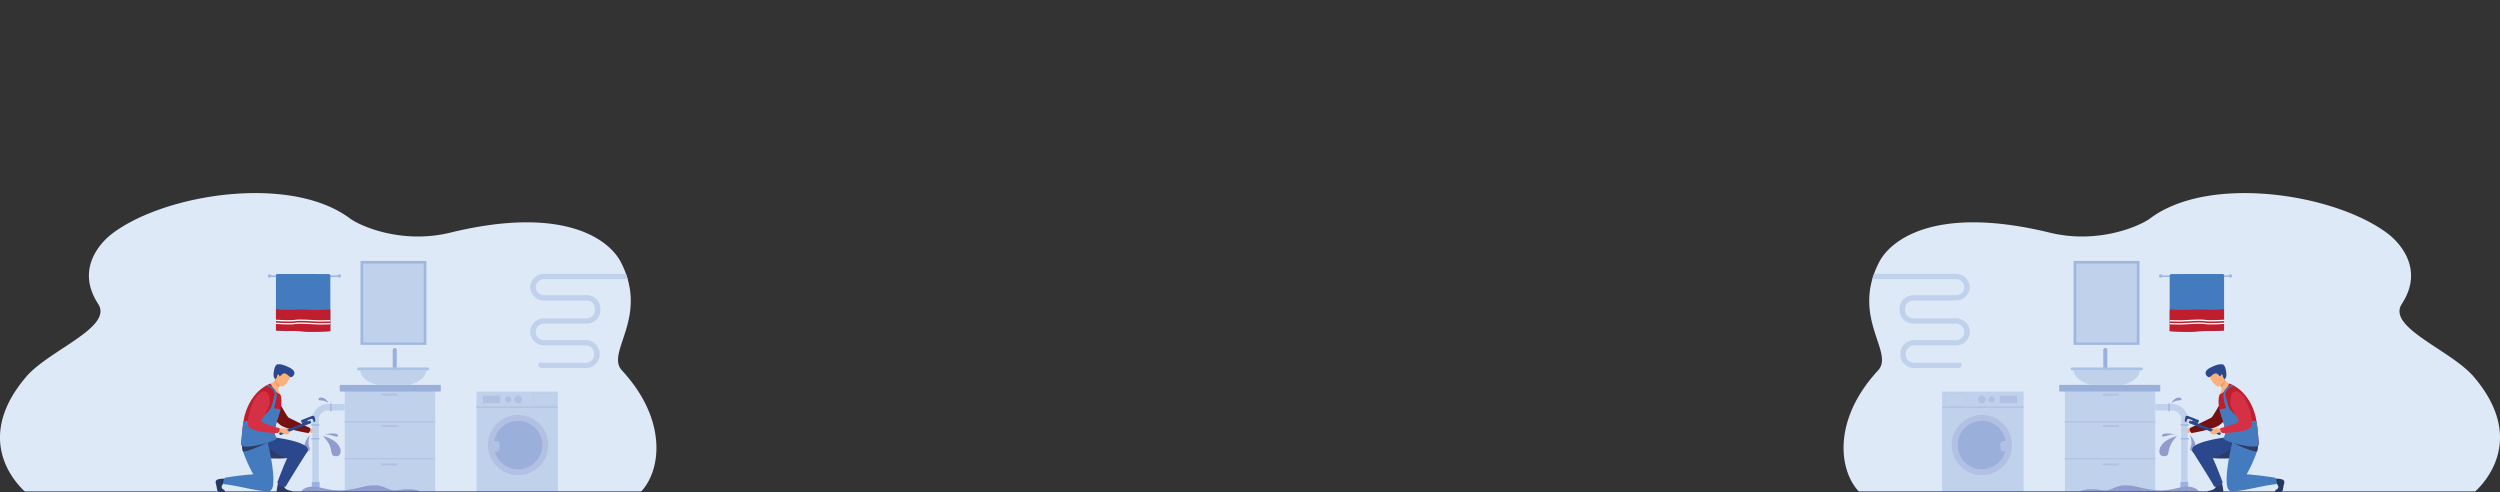 <svg xmlns="http://www.w3.org/2000/svg" viewBox="0 0 4281.57 843.3"><rect x="0" y="0" width="4281.57" height="843.3" fill="#333333" stroke="none"/><defs><style>.cls-1{fill:#dee9f7;}.cls-2{fill:#c0d1ec;}.cls-3{fill:#b2c1e3;}.cls-4{fill:#9ab0db;}.cls-5{fill:#9fb6df;}.cls-6{fill:#447bbf;}.cls-7{fill:#be1e2d;}.cls-8{fill:#fff;}.cls-9{fill:#a8c3e6;}.cls-10{fill:#919bce;}.cls-11{fill:#fab17e;}.cls-12{fill:#751113;}.cls-13{fill:#2b488c;}.cls-14{fill:#2e3b65;}.cls-15{fill:#ee985e;}.cls-16{fill:#243962;}.cls-17{fill:#97b3de;}.cls-18{fill:#6a75b8;}.cls-19{fill:#d63044;}.cls-20{fill:none;}</style></defs><g id="Layer_2" data-name="Layer 2"><g id="Layer_1-2" data-name="Layer 1"><path class="cls-1" d="M4237.49,843.27c-64.44,0-1052.58.07-1052.58,0-36.19-36.7-46.86-124.31,31.54-208.92,28.71-31-47.47-90.41,2-185.75,18.79-36.22,93.86-98.49,292-50.17,84.22,20.54,155.7-12.26,171.52-24.11A175.85,175.85,0,0,1,3711,356.79c109-52.75,297.38-19.15,379.6,44.25,11.65,9,64.62,55.49,22.87,119.41-26.37,40.35,84.09,78.89,123.34,125C4336.64,762.58,4238.4,841.74,4237.49,843.27Z"/><path class="cls-2" d="M3373.42,568.05v.66c0,12.59-10.67,22.83-23.77,22.83h-71.24c-7.92,0-14.36,6.18-14.36,13.78v2.17c0,7.6,6.44,13.78,14.36,13.78h78.64a2.9,2.9,0,0,1,2.9,2.9,6.15,6.15,0,0,1-6.15,6.15h-75.39c-13.11,0-23.78-10.24-23.78-22.83v-2.17c0-12.59,10.67-22.82,23.78-22.82h71.24c7.91,0,14.35-6.19,14.35-13.79v-.66c0-7.6-6.44-13.78-14.35-13.78h-72.57c-13.11,0-23.77-10.24-23.77-22.83v-3.06c0-12.58,10.66-22.82,23.77-22.82h72.57c7.91,0,14.35-6.18,14.35-13.78S3357.56,478,3349.65,478H3206.59q1.27-4.46,2.91-9h140.15c13.1,0,23.77,10.24,23.77,22.83s-10.67,22.82-23.77,22.82h-72.57c-7.91,0-14.36,6.19-14.36,13.78v3.06c0,7.61,6.45,13.79,14.36,13.79h72.57C3362.75,545.23,3373.42,555.47,3373.42,568.05Z"/><rect class="cls-2" x="3326.17" y="670.53" width="139.44" height="171.65"/><rect class="cls-3" x="3326.17" y="696.13" width="139.44" height="2.33"/><path class="cls-3" d="M3367.43,693.86h-37.06V674.05h37.06Zm-36.6-.47H3367V674.51h-36.13Z"/><path class="cls-3" d="M3387.59,684a6.65,6.65,0,1,1,6.64,6.64A6.64,6.64,0,0,1,3387.59,684Z"/><path class="cls-3" d="M3405.54,684a5.42,5.42,0,1,1,5.42,5.42A5.42,5.42,0,0,1,3405.54,684Z"/><rect class="cls-3" x="3424.85" y="677.59" width="29.68" height="12.73"/><circle class="cls-3" cx="3394.23" cy="762.25" r="51.66"/><circle class="cls-4" cx="3394.23" cy="762.25" r="41.54" transform="translate(-33.48 168.44) rotate(-2.83)"/><rect class="cls-3" x="3426" y="755.26" width="15.36" height="18.15" rx="4.7"/><rect class="cls-5" x="3698.99" y="471.66" width="121.79" height="2.74"/><path class="cls-5" d="M3697.59,472.63a2.89,2.89,0,1,1,2.88,2.88A2.88,2.88,0,0,1,3697.59,472.63Z"/><path class="cls-5" d="M3817.06,472.63a2.89,2.89,0,1,1,2.89,2.88A2.89,2.89,0,0,1,3817.06,472.63Z"/><path class="cls-6" d="M3809,471.73V565.9c-9.35,1.6-33.75.23-47.66,1.82s-45.48-.54-45.48-.54v-95a2.83,2.83,0,0,1,2.82-2.83l87.8-.13A2.52,2.52,0,0,1,3809,471.73Z"/><path class="cls-7" d="M3809,529.23V565.9c-9.35,1.6-33.75.23-47.66,1.82s-45.48-.54-45.48-.54v-35.3c.22-1.26.34-2,.34-2a319.37,319.37,0,0,0,38.3.43C3772.37,529.19,3793.91,532.12,3809,529.23Z"/><path class="cls-8" d="M3732.89,550.78c-7.62,0-16.53-.37-17-.39l.09-2.28c.17,0,16.45.68,23.83.23l1.74-.11c8.94-.55,27.54-1.7,35.31-.41,8,1.33,32.63-.3,32.88-.31l.15,2.27c-1,.07-25.16,1.67-33.4.29-7.52-1.25-26.63-.07-34.8.44l-1.74.11C3738,550.73,3735.52,550.78,3732.89,550.78Z"/><path class="cls-8" d="M3732.89,555.8c-7.62,0-16.53-.37-17-.39l.09-2.28c.17,0,16.45.68,23.83.23l1.74-.11c8.94-.55,27.54-1.7,35.31-.41,8,1.33,32.63-.3,32.88-.32l.15,2.28c-1,.07-25.16,1.66-33.4.29-7.52-1.25-26.63-.07-34.8.44l-1.74.11C3738,555.75,3735.52,555.8,3732.89,555.8Z"/><rect class="cls-5" x="3551.29" y="446.9" width="112.85" height="143.72"/><rect class="cls-2" x="3555.86" y="451.4" width="103.7" height="135.28"/><rect class="cls-2" x="3536.34" y="668.21" width="154.82" height="173.68"/><rect class="cls-3" x="3536.34" y="721.49" width="154.82" height="2.06"/><rect class="cls-3" x="3600.78" y="674.15" width="28.08" height="3.44" rx="1.05"/><rect class="cls-3" x="3536.34" y="784.52" width="154.82" height="2.06"/><rect class="cls-3" x="3600.78" y="727.79" width="28.08" height="3.44" rx="1.05"/><rect class="cls-3" x="3600.78" y="793.63" width="28.08" height="3.44" rx="1.05"/><rect class="cls-4" x="3526.7" y="659.15" width="173.01" height="11.38"/><path class="cls-4" d="M3605.62,634.35h0a3.47,3.47,0,0,1-3.46-3.46V599.44a3.47,3.47,0,0,1,3.46-3.46h0a3.47,3.47,0,0,1,3.46,3.46v31.45A3.47,3.47,0,0,1,3605.62,634.35Z"/><path class="cls-2" d="M3664.69,634.35c0,10.63-11.49,19.91-28.54,24.84h-56c-17-4.93-28.53-14.21-28.53-24.84Z"/><path class="cls-9" d="M3667.48,634.35H3548.8a2.5,2.5,0,0,1-2.49-2.49h0a2.5,2.5,0,0,1,2.49-2.49h118.68a2.5,2.5,0,0,1,2.49,2.49h0A2.5,2.5,0,0,1,3667.48,634.35Z"/><path class="cls-10" d="M3728.65,746.64s-30.54,7-30.54,27c0,0,.31,10.09,11.27,7.3C3717.92,778.81,3708.37,766.93,3728.65,746.64Z"/><path class="cls-10" d="M3726.8,744.08s-21.57-4.3-23.55.74C3700.18,752.6,3715.15,742.36,3726.8,744.08Z"/><path class="cls-10" d="M3751.1,745.07s13.09,15.09,7.89,24.61c-.72,1.34-2.26,3.65-6.45,2.13s.89-7,.7-14A66.46,66.46,0,0,0,3751.1,745.07Z"/><path class="cls-11" d="M3739.92,742.12c3.41.54,11.33-1.83,11.91-1.88,4.92-.48.18-5.31.18-5.31s-7.73-1.7-9-1.6a12.86,12.86,0,0,0-1.88.36l1.32,1.29s-6.44.68-6.5,2.18A5,5,0,0,0,3739.92,742.12Z"/><path class="cls-11" d="M3743,733.33l-5.47.66c0,1.44,4.21,1,4.42,1.68s1.17-1,1.17-1Z"/><path class="cls-11" d="M3794,733.77s-7.37.72-6.89,1.5,3.7,1.12,3.7,1.12l2.59-1.67Z"/><path class="cls-12" d="M3750.49,737.32c-1.19-3.42.47-4.49.47-4.49s33.74-16,36.5-17.77,21.31-35.55,21.31-35.55,6.88-13.81,15.64-13.54c7.61.24,11.84,5,14.18,10a16,16,0,0,1-2.88,17.74c-10.1,10.69-30.4,31.86-35.65,35.08-11.7,7.15-46.77,12.94-46.77,12.94A11.46,11.46,0,0,1,3750.49,737.32Z"/><path class="cls-13" d="M3755.43,774c5.09,5.87,15.83,9.66,36.55,10.63,1.66.07,3.34.14,5,.19s3.47.09,5.2.11c5.63.08,11.24,0,16.58-.16,5.17-.18,10.1-.46,14.57-.84,8.74-.72,15.72-1.78,19.32-3a6.78,6.78,0,0,0,2.29-1.13,3.83,3.83,0,0,0,.89-1.15c1.31-2.43.63-6.4-.95-10.78-2.3-6.37-6.53-13.6-9.37-18.12-.57-.91-1.08-1.7-1.51-2.35-.87-1.33-1.41-2.11-1.41-2.11s-9.68.9-22.93,2.62c-2.7.35-5.56.73-8.51,1.15-28.49,4-56.88,11.27-56.85,20.88C3754.32,771.4,3754.23,772.61,3755.43,774Z"/><path class="cls-14" d="M3790.71,784.5c1.73,0,9.76.4,11.49.42,5.63.08,11.24,0,16.58-.16l5-20.24C3816,775.36,3793.2,783.8,3790.71,784.5Z"/><path class="cls-14" d="M3807.49,843.27h-27.62a4.91,4.91,0,0,1,4.05-2.87c4.35-.77,11.9-3.12,10.93-9.4s9.62-7.18,9.62-7.18S3808.88,840.85,3807.49,843.27Z"/><path class="cls-13" d="M3755,773s34.26,53.91,37.11,60.31c0,0,11.66,1.09,14.46-7.24,0,0-20.36-56.89-29.31-61.58S3755,773,3755,773Z"/><path class="cls-11" d="M3824.08,659.46s-11.8,16.15-22.32,17a32.71,32.71,0,0,1,2.44-6.75,7.12,7.12,0,0,0-.12-6.75.41.41,0,0,1,0-.09,62.47,62.47,0,0,1-3-5.85l4.84-8.75,1-4.71a31.75,31.75,0,0,0,2.85,5.93A22.41,22.41,0,0,0,3824.08,659.46Z"/><path class="cls-15" d="M3810.19,649.43a13.58,13.58,0,0,1-6.16,13.46,62.47,62.47,0,0,1-3-5.85l4.84-8.75C3809.75,647.72,3810.19,649.43,3810.19,649.43Z"/><path class="cls-11" d="M3799.57,661.92s14.8-8.06,9.64-17.2-6.73-16.34-16.4-11.58-9.52,9.28-8.53,12.75S3795.59,663.78,3799.57,661.92Z"/><path class="cls-13" d="M3809.16,626.52c.08-.23.37-.5,1.11-.84a3.25,3.25,0,0,0-1.58.15c-.57-1-1.86-2.7-3.86-2.46a2.51,2.51,0,0,1,1.75,1.25c-2.95-1.39-8.08-1.24-20.19,4.59-15.95,7.67-6.39,16.28-3.77,16.74s6.64-5.12,10.74-6.34,7.1,4.33,8.75,4.61.58-.93,2.08-2.47,2.86,1.45,3.1,3.65,2.9,4,2.9,4,.87-.17,2.33-3.91-.68-16.39-2.8-18.45Z"/><path class="cls-16" d="M3897.53,825.65s3.44,5.22,4.24,6.91-.77,5.3-3.13,5.84c-2.08.48-2.39,4.17-2.39,4.17h10.09a2.66,2.66,0,0,0,2.44-1.49c1.43-3.14,1.75-7.21,2-8.57.6-2.87,1.79-5.27,1.27-8.19s-5.5-4.59-14.56-4.56C3887.57,819.79,3897.53,825.65,3897.53,825.65Z"/><path class="cls-7" d="M3867.85,762.64c-7.61,8.07-63.5-8.62-58.81-12.87,1.19-1.08.78-2.37,1.27-4.11,2.32-8.25-2.3-22.37-4.28-27.84-.46-1.27-.78-2.07-.84-2.24a96,96,0,0,1-4.31-15.56c-1.84-9.86-1.81-19,.71-24.65a.59.59,0,0,0,0-.08c10.47-3.06,16.24-18.46,16.24-18.46s33.16,9.42,45.2,56.74c0,0,.62,3,1.39,7.55h0c.24,1.39.48,2.92.73,4.56,1.29,8.42,2,19.22,2.8,27.26,0,.28.05.56.08.85C3868.45,757.26,3869.12,761.3,3867.85,762.64Z"/><path class="cls-6" d="M3823.84,754.64s5.58.74,16.81,1.56c11.65.87,24,2.7,26,6.61.66,1.3.2,4.58-1.1,9.11-2.87,10-9.83,26.13-17.78,40.43C3868.18,813.53,3896,818,3896,818a12.2,12.2,0,0,1,2.64,11.15c-1.45,0-5.83.63-11.81,1.6-21.66,3.48-48,10.65-64.39,10.65-3.58,0-6.26-2.54-7.35-5.86h0C3808.32,815.11,3823.84,754.64,3823.84,754.64Z"/><path class="cls-14" d="M3865.55,773.44c-11.27-.36-39.53-14.23-39.07-14.34a135.27,135.27,0,0,1,14.17-2.76c11.65.94,24,2.94,26,7.19C3867.31,764.94,3866.85,768.51,3865.55,773.44Z"/><path class="cls-6" d="M3823.43,659.13s-14.18,3-15.56,15.38c-1,9,6.17,29.53,6.17,29.53l4.6-1.88s-8.69-25.3-7.35-29.6c1.71-5.52,9.86-13.77,17.36-10.48Z"/><path class="cls-6" d="M3867.85,762.64c-7.61,8.07-64.7-8.44-60-12.69a8.91,8.91,0,0,0,2.48-4.29c2.32-8.25-2.3-22.37-4.28-27.84-.46-1.27-4.83-16.3-4.89-16.46l16.07-3.48s4.55,7.83,10.46,11.85a65.25,65.25,0,0,0,36.79,11.39h0c.24,1.39.48,2.92.73,4.56,1.29,8.42,2,19.22,2.8,27.26,0,.28.05.56.08.85C3868.45,757.26,3869.12,761.3,3867.85,762.64Z"/><path class="cls-2" d="M3746.67,841.89h-11.06V718.58A15.66,15.66,0,0,0,3720,702.94h-28.81V691.88H3720a26.73,26.73,0,0,1,26.7,26.7Z"/><rect class="cls-17" x="3713.91" y="690.59" width="2" height="14.14"/><rect class="cls-17" x="3740.57" y="720.7" width="2" height="14.14" transform="translate(4469.34 -3013.8) rotate(90)"/><rect class="cls-17" x="3740.57" y="744.44" width="2" height="14.14" transform="translate(4493.08 -2990.06) rotate(90)"/><rect class="cls-17" x="3734.19" y="825.38" width="13.37" height="16.51"/><path class="cls-13" d="M3748.36,724.39l52,20.42a2,2,0,0,0,2.62-1.14l.34-.87a1.72,1.72,0,0,0-1-2.22L3750.06,720Z"/><path class="cls-13" d="M3743.31,722.68l1.16.45.35-2.63a3.46,3.46,0,0,1,4.61-2.89l15.18,6,1.5-3.83-19.22-7.56a3.3,3.3,0,0,0-4.36,2.59l-.87,4.81A2.75,2.75,0,0,0,3743.31,722.68Z"/><rect class="cls-13" x="3754.54" y="719.36" width="10.2" height="5.83" transform="translate(6994.69 2769.49) rotate(-158.55)"/><path class="cls-18" d="M3762.05,723.54a.64.64,0,1,0-.84.36A.64.64,0,0,0,3762.05,723.54Z"/><path class="cls-18" d="M3758.22,722a.64.64,0,1,0-.84.37A.64.64,0,0,0,3758.22,722Z"/><path class="cls-11" d="M3805,733.12a30.37,30.37,0,0,1-5.28.69c-2.45.08-5.05-.38-6.23.11-2.49,1-10.37,6.46-6.57,8.78a8.76,8.76,0,0,0,10.33-.6c2.6-2.11,9.67-2.28,9.67-2.28Z"/><path class="cls-19" d="M3831.45,670.53c17.09,4.94,27.5,46,25.09,58.24s-50.66,12.92-50.66,12.92-2.71-2.13-3-4.32a9.87,9.87,0,0,1,0-4.08s30.51-8.28,31.21-11.8-14.69-22.2-14.45-32.32S3822.13,667.85,3831.45,670.53Z"/><path class="cls-10" d="M3766.25,841.89s-6.61-10.46-25.37-8.26-32.13,12.29-76.88,1-40.71,9-66.2,4.6-36.67,2.63-36.67,2.63Z"/><path class="cls-10" d="M3718.92,690.59s5.12-11.46,15-9.37a2.59,2.59,0,0,1,1.9,3.23C3735.18,687,3727.46,683.51,3718.92,690.59Z"/><path class="cls-1" d="M44.08,843.27c64.43,0,1052.57.07,1052.57,0,36.2-36.7,46.86-124.31-31.53-208.92-28.71-31,47.47-90.41-2-185.75-18.79-36.22-93.85-98.49-291.94-50.17C687,419,615.49,386.17,599.67,374.32a176.36,176.36,0,0,0-29.14-17.53C461.52,304,273.16,337.64,190.94,401c-11.65,9-64.63,55.49-22.87,119.41,26.37,40.35-84.09,78.89-123.34,125C-55.07,762.58,43.17,841.74,44.08,843.27Z"/><path class="cls-2" d="M908.15,568.05v.66c0,12.59,10.66,22.83,23.77,22.83h71.24c7.91,0,14.35,6.18,14.35,13.78v2.17c0,7.6-6.44,13.78-14.35,13.78H924.51a2.9,2.9,0,0,0-2.9,2.9,6.16,6.16,0,0,0,6.15,6.15h75.4c13.11,0,23.77-10.24,23.77-22.83v-2.17c0-12.59-10.66-22.82-23.77-22.82H931.92c-7.91,0-14.35-6.19-14.35-13.79v-.66c0-7.6,6.44-13.78,14.35-13.78h72.57c13.1,0,23.77-10.24,23.77-22.83v-3.06c0-12.58-10.67-22.82-23.77-22.82H931.92c-7.91,0-14.35-6.18-14.35-13.78S924,478,931.92,478H1075q-1.27-4.46-2.92-9H931.92c-13.11,0-23.77,10.24-23.77,22.83s10.66,22.82,23.77,22.82h72.57c7.91,0,14.35,6.19,14.35,13.78v3.06c0,7.61-6.44,13.79-14.35,13.79H931.92C918.81,545.23,908.15,555.47,908.15,568.05Z"/><rect class="cls-2" x="815.96" y="670.53" width="139.44" height="171.65" transform="translate(1771.35 1512.72) rotate(-180)"/><rect class="cls-3" x="815.96" y="696.13" width="139.44" height="2.33" transform="translate(1771.35 1394.59) rotate(-180)"/><path class="cls-3" d="M914.14,674.05H951.2v19.81H914.14Zm36.59.46H914.6v18.88h36.13Z"/><path class="cls-3" d="M894,684a6.64,6.64,0,1,0-6.64,6.64A6.64,6.64,0,0,0,894,684Z"/><path class="cls-3" d="M876,684a5.41,5.41,0,1,0-5.41,5.42A5.41,5.41,0,0,0,876,684Z"/><rect class="cls-3" x="827.04" y="677.59" width="29.68" height="12.73" transform="translate(1683.75 1367.9) rotate(-180)"/><circle class="cls-3" cx="887.33" cy="762.25" r="51.66"/><circle class="cls-4" cx="887.33" cy="762.25" r="41.54" transform="translate(82.22 1610.88) rotate(-87.17)"/><rect class="cls-3" x="840.2" y="755.26" width="15.36" height="18.15" rx="4.7" transform="translate(1695.77 1528.68) rotate(180)"/><rect class="cls-5" x="460.78" y="471.66" width="121.79" height="2.74" transform="translate(1043.36 946.05) rotate(-180)"/><path class="cls-5" d="M584,472.63a2.89,2.89,0,1,0-2.89,2.88A2.89,2.89,0,0,0,584,472.63Z"/><path class="cls-5" d="M464.51,472.63a2.89,2.89,0,1,0-2.89,2.88A2.89,2.89,0,0,0,464.51,472.63Z"/><path class="cls-6" d="M472.61,471.73V565.9c9.35,1.6,33.76.23,47.67,1.82s45.48-.54,45.48-.54v-95a2.84,2.84,0,0,0-2.83-2.83l-87.79-.13A2.52,2.52,0,0,0,472.61,471.73Z"/><path class="cls-7" d="M472.61,529.23V565.9c9.35,1.6,33.76.23,47.67,1.82s45.48-.54,45.48-.54v-35.3l-.35-2a319.24,319.24,0,0,1-38.29.43C509.19,529.19,487.66,532.12,472.61,529.23Z"/><path class="cls-8" d="M548.68,550.78c7.62,0,16.53-.37,17-.39l-.1-2.28c-.16,0-16.45.68-23.83.23l-1.74-.11c-8.94-.55-27.53-1.7-35.31-.41-8,1.33-32.63-.3-32.88-.31l-.15,2.27c1,.07,25.16,1.67,33.41.29,7.51-1.25,26.63-.07,34.79.44l1.75.11C543.57,550.73,546.05,550.78,548.68,550.78Z"/><path class="cls-8" d="M548.68,555.8c7.62,0,16.53-.37,17-.39l-.1-2.28c-.16,0-16.45.68-23.83.23l-1.74-.11c-8.94-.55-27.53-1.7-35.31-.41-8,1.33-32.63-.3-32.88-.32l-.15,2.28c1,.07,25.16,1.66,33.41.29,7.51-1.25,26.63-.07,34.79.44l1.75.11C543.57,555.75,546.05,555.8,548.68,555.8Z"/><rect class="cls-5" x="617.43" y="446.9" width="112.85" height="143.72" transform="translate(1347.71 1037.52) rotate(-180)"/><rect class="cls-2" x="622" y="451.4" width="103.7" height="135.28" transform="translate(1347.71 1038.08) rotate(-180)"/><rect class="cls-2" x="590.41" y="668.21" width="154.82" height="173.68" transform="translate(1335.63 1510.1) rotate(-180)"/><rect class="cls-3" x="590.41" y="721.49" width="154.82" height="2.06" transform="translate(1335.63 1445.03) rotate(-180)"/><rect class="cls-3" x="652.71" y="674.15" width="28.08" height="3.44" rx="1.05" transform="translate(1333.49 1351.73) rotate(-180)"/><rect class="cls-3" x="590.41" y="784.52" width="154.82" height="2.06" transform="translate(1335.63 1571.1) rotate(-180)"/><rect class="cls-3" x="652.71" y="727.79" width="28.08" height="3.44" rx="1.05" transform="translate(1333.49 1459.03) rotate(-180)"/><rect class="cls-3" x="652.71" y="793.63" width="28.08" height="3.44" rx="1.05" transform="translate(1333.49 1590.71) rotate(180)"/><rect class="cls-4" x="581.86" y="659.15" width="173.01" height="11.38" transform="translate(1336.73 1329.69) rotate(-180)"/><path class="cls-4" d="M676,634.35h0a3.46,3.46,0,0,0,3.45-3.46V599.44A3.47,3.47,0,0,0,676,596h0a3.47,3.47,0,0,0-3.46,3.46v31.45A3.47,3.47,0,0,0,676,634.35Z"/><path class="cls-2" d="M616.87,634.35c0,10.63,11.5,19.91,28.54,24.84h56c17-4.93,28.54-14.21,28.54-24.84Z"/><path class="cls-9" d="M614.08,634.35H732.77a2.5,2.5,0,0,0,2.49-2.49h0a2.5,2.5,0,0,0-2.49-2.49H614.08a2.49,2.49,0,0,0-2.48,2.49h0A2.49,2.49,0,0,0,614.08,634.35Z"/><path class="cls-10" d="M552.92,746.64s30.54,7,30.54,27c0,0-.31,10.09-11.27,7.3C563.64,778.81,573.2,766.93,552.92,746.64Z"/><path class="cls-10" d="M554.76,744.08s21.58-4.3,23.56.74C581.38,752.6,566.41,742.36,554.76,744.08Z"/><path class="cls-10" d="M530.47,745.07s-13.1,15.09-7.9,24.61c.73,1.34,2.26,3.65,6.46,2.13s-.9-7-.7-14A65.61,65.61,0,0,1,530.47,745.07Z"/><path class="cls-11" d="M541.65,742.12c-3.41.54-11.34-1.83-11.92-1.88-4.91-.48-.17-5.31-.17-5.31s7.73-1.7,9-1.6a12.7,12.7,0,0,1,1.89.36L539.14,735s6.44.68,6.51,2.18A5,5,0,0,1,541.65,742.12Z"/><path class="cls-11" d="M538.58,733.33l5.48.66c0,1.44-4.21,1-4.42,1.68s-1.18-1-1.18-1Z"/><path class="cls-11" d="M487.53,733.77s7.37.72,6.89,1.5-3.7,1.12-3.7,1.12l-2.59-1.67Z"/><path class="cls-12" d="M531.08,737.32c1.18-3.42-.47-4.49-.47-4.49s-33.75-16-36.5-17.77-21.32-35.55-21.32-35.55S465.92,665.7,457.16,666c-7.61.24-11.84,5-14.19,10a15.94,15.94,0,0,0,2.89,17.74c10.1,10.69,30.39,31.86,35.65,35.08,11.7,7.15,46.76,12.94,46.76,12.94A11.42,11.42,0,0,0,531.08,737.32Z"/><path class="cls-13" d="M526.14,774c-5.09,5.87-15.83,9.66-36.56,10.63-1.66.07-3.33.14-5,.19s-3.47.09-5.2.11c-5.64.08-11.24,0-16.58-.16-5.18-.18-10.11-.46-14.58-.84-8.74-.72-15.71-1.78-19.31-3a6.78,6.78,0,0,1-2.29-1.13,4,4,0,0,1-.9-1.15c-1.31-2.43-.62-6.4,1-10.78,2.3-6.37,6.52-13.6,9.37-18.12.57-.91,1.08-1.7,1.51-2.35.87-1.33,1.41-2.11,1.41-2.11s9.67.9,22.93,2.62c2.7.35,5.55.73,8.5,1.15,28.49,4,56.88,11.27,56.86,20.88C527.24,771.4,527.34,772.61,526.14,774Z"/><path class="cls-14" d="M490.86,784.5c-1.73,0-9.76.4-11.49.42-5.64.08-11.24,0-16.58-.16l-5-20.24C465.54,775.36,488.36,783.8,490.86,784.5Z"/><path class="cls-14" d="M474.08,843.27H501.7a4.93,4.93,0,0,0-4.05-2.87c-4.35-.77-11.91-3.12-10.94-9.4s-9.61-7.18-9.61-7.18S472.69,840.85,474.08,843.27Z"/><path class="cls-13" d="M526.59,773s-34.27,53.91-37.12,60.31c0,0-11.65,1.09-14.46-7.24,0,0,20.37-56.89,29.32-61.58S526.59,773,526.59,773Z"/><path class="cls-11" d="M457.49,659.46s11.8,16.15,22.32,17a32.41,32.41,0,0,0-2.45-6.75,7.12,7.12,0,0,1,.13-6.75.41.41,0,0,1,.05-.09,60.42,60.42,0,0,0,3-5.85l-4.84-8.75-1-4.71a31.13,31.13,0,0,1-2.84,5.93A22.41,22.41,0,0,1,457.49,659.46Z"/><path class="cls-15" d="M471.38,649.43a13.58,13.58,0,0,0,6.16,13.46,60.42,60.42,0,0,0,3-5.85l-4.84-8.75C471.82,647.72,471.38,649.43,471.38,649.43Z"/><path class="cls-11" d="M482,661.92s-14.8-8.06-9.63-17.2,6.73-16.34,16.39-11.58,9.52,9.28,8.54,12.75S486,663.78,482,661.92Z"/><path class="cls-13" d="M472.41,626.52c-.08-.23-.37-.5-1.11-.84a3.21,3.21,0,0,1,1.57.15c.57-1,1.87-2.7,3.87-2.46a2.49,2.49,0,0,0-1.75,1.25c2.95-1.39,8.08-1.24,20.18,4.59,16,7.67,6.4,16.28,3.77,16.74s-6.64-5.12-10.73-6.34-7.1,4.33-8.76,4.61-.58-.93-2.08-2.47-2.85,1.45-3.1,3.65-2.89,4-2.89,4-.87-.17-2.33-3.91.68-16.39,2.79-18.45Z"/><path class="cls-16" d="M384,825.65s-3.44,5.22-4.24,6.91.77,5.3,3.13,5.84c2.08.48,2.39,4.17,2.39,4.17H375.23a2.67,2.67,0,0,1-2.45-1.49c-1.42-3.14-1.75-7.21-2-8.57-.6-2.87-1.8-5.27-1.27-8.19s5.5-4.59,14.56-4.56C394,819.79,384,825.65,384,825.65Z"/><path class="cls-7" d="M413.71,762.64c7.61,8.07,63.5-8.62,58.82-12.87-1.19-1.08-.79-2.37-1.27-4.11-2.32-8.25,2.3-22.37,4.28-27.84.46-1.27.78-2.07.84-2.24a94.92,94.92,0,0,0,4.3-15.56c1.85-9.86,1.81-19-.71-24.65,0,0,0-.06,0-.08-10.47-3.06-16.23-18.46-16.23-18.46s-33.17,9.42-45.21,56.74c0,0-.62,3-1.38,7.55h0c-.23,1.39-.48,2.92-.73,4.56-1.28,8.42-2,19.22-2.79,27.26l-.09.85C413.11,757.26,412.45,761.3,413.71,762.64Z"/><path class="cls-6" d="M457.72,754.64s-5.57.74-16.81,1.56c-11.64.87-24,2.7-26,6.61-.66,1.3-.2,4.58,1.1,9.11,2.87,10,9.83,26.13,17.77,40.43-20.41,1.18-48.18,5.68-48.18,5.68A12.23,12.23,0,0,0,383,829.18c1.46,0,5.84.63,11.82,1.6,21.66,3.48,48,10.65,64.39,10.65,3.58,0,6.26-2.54,7.34-5.86h0C473.24,815.11,457.72,754.64,457.72,754.64Z"/><path class="cls-14" d="M416,773.44c11.26-.36,39.52-14.23,39.06-14.34a134.77,134.77,0,0,0-14.17-2.76c-11.64.94-24,2.94-26,7.19C414.26,764.94,414.72,768.51,416,773.44Z"/><path class="cls-6" d="M458.14,659.13s14.17,3,15.56,15.38c1,9-6.18,29.53-6.18,29.53l-4.59-1.88s8.68-25.3,7.35-29.6c-1.72-5.52-9.87-13.77-17.36-10.48Z"/><path class="cls-6" d="M413.71,762.64c7.61,8.07,64.71-8.44,60-12.69a8.82,8.82,0,0,1-2.47-4.29c-2.32-8.25,2.3-22.37,4.28-27.84.46-1.27,4.82-16.3,4.88-16.46l-16.07-3.48s-4.55,7.83-10.45,11.85a65.25,65.25,0,0,1-36.79,11.39h0c-.23,1.39-.48,2.92-.73,4.56-1.28,8.42-2,19.22-2.79,27.26l-.09.85C413.11,757.26,412.45,761.3,413.71,762.64Z"/><path class="cls-2" d="M534.89,841.89H546V718.58a15.66,15.66,0,0,1,15.64-15.64h28.81V691.88H561.6a26.74,26.74,0,0,0-26.71,26.7Z"/><rect class="cls-17" x="565.66" y="690.59" width="2" height="14.14" transform="translate(1133.32 1395.33) rotate(-180)"/><rect class="cls-17" x="539" y="720.7" width="2" height="14.14" transform="translate(1267.76 187.77) rotate(90)"/><rect class="cls-17" x="539" y="744.44" width="2" height="14.14" transform="translate(1291.5 211.51) rotate(90)"/><rect class="cls-17" x="534" y="825.38" width="13.37" height="16.51" transform="translate(1081.37 1667.27) rotate(-180)"/><path class="cls-13" d="M533.21,724.39l-52,20.42a2,2,0,0,1-2.62-1.14l-.34-.87a1.71,1.71,0,0,1,1-2.22L531.5,720Z"/><path class="cls-13" d="M538.26,722.68l-1.16.45-.35-2.63a3.47,3.47,0,0,0-4.61-2.89l-15.18,6-1.51-3.83,19.23-7.56a3.29,3.29,0,0,1,4.35,2.59l.88,4.81A2.75,2.75,0,0,1,538.26,722.68Z"/><rect class="cls-13" x="516.82" y="719.36" width="10.2" height="5.83" transform="translate(-227.99 240.91) rotate(-21.45)"/><path class="cls-18" d="M519.52,723.54a.64.64,0,0,1,.36-.83.64.64,0,1,1,.47,1.19A.64.64,0,0,1,519.52,723.54Z"/><path class="cls-18" d="M523.35,722a.64.64,0,0,1,.36-.83.64.64,0,1,1,.47,1.2A.63.63,0,0,1,523.35,722Z"/><path class="cls-11" d="M476.62,733.12a30.35,30.35,0,0,0,5.27.69c2.46.08,5.06-.38,6.24.11,2.48,1,10.37,6.46,6.56,8.78a8.76,8.76,0,0,1-10.33-.6c-2.6-2.11-9.67-2.28-9.67-2.28Z"/><path class="cls-19" d="M450.12,670.53c-17.1,4.94-27.51,46-25.1,58.24s50.66,12.92,50.66,12.92,2.71-2.13,3-4.32a9.64,9.64,0,0,0,0-4.08s-30.51-8.28-31.21-11.8,14.69-22.2,14.46-32.32S459.43,667.85,450.12,670.53Z"/><path class="cls-10" d="M515.31,841.89s6.62-10.46,25.38-8.26,32.12,12.29,76.88,1,40.71,9,66.2,4.6,36.67,2.63,36.67,2.63Z"/><path class="cls-10" d="M562.65,690.59s-5.13-11.46-15-9.37a2.59,2.59,0,0,0-1.9,3.23C546.39,687,554.11,683.51,562.65,690.59Z"/><rect class="cls-16" x="0.84" y="841.61" width="4280.72" height="1.68" rx="0.84"/><rect class="cls-20" width="4281.57" height="843.3"/></g></g></svg>